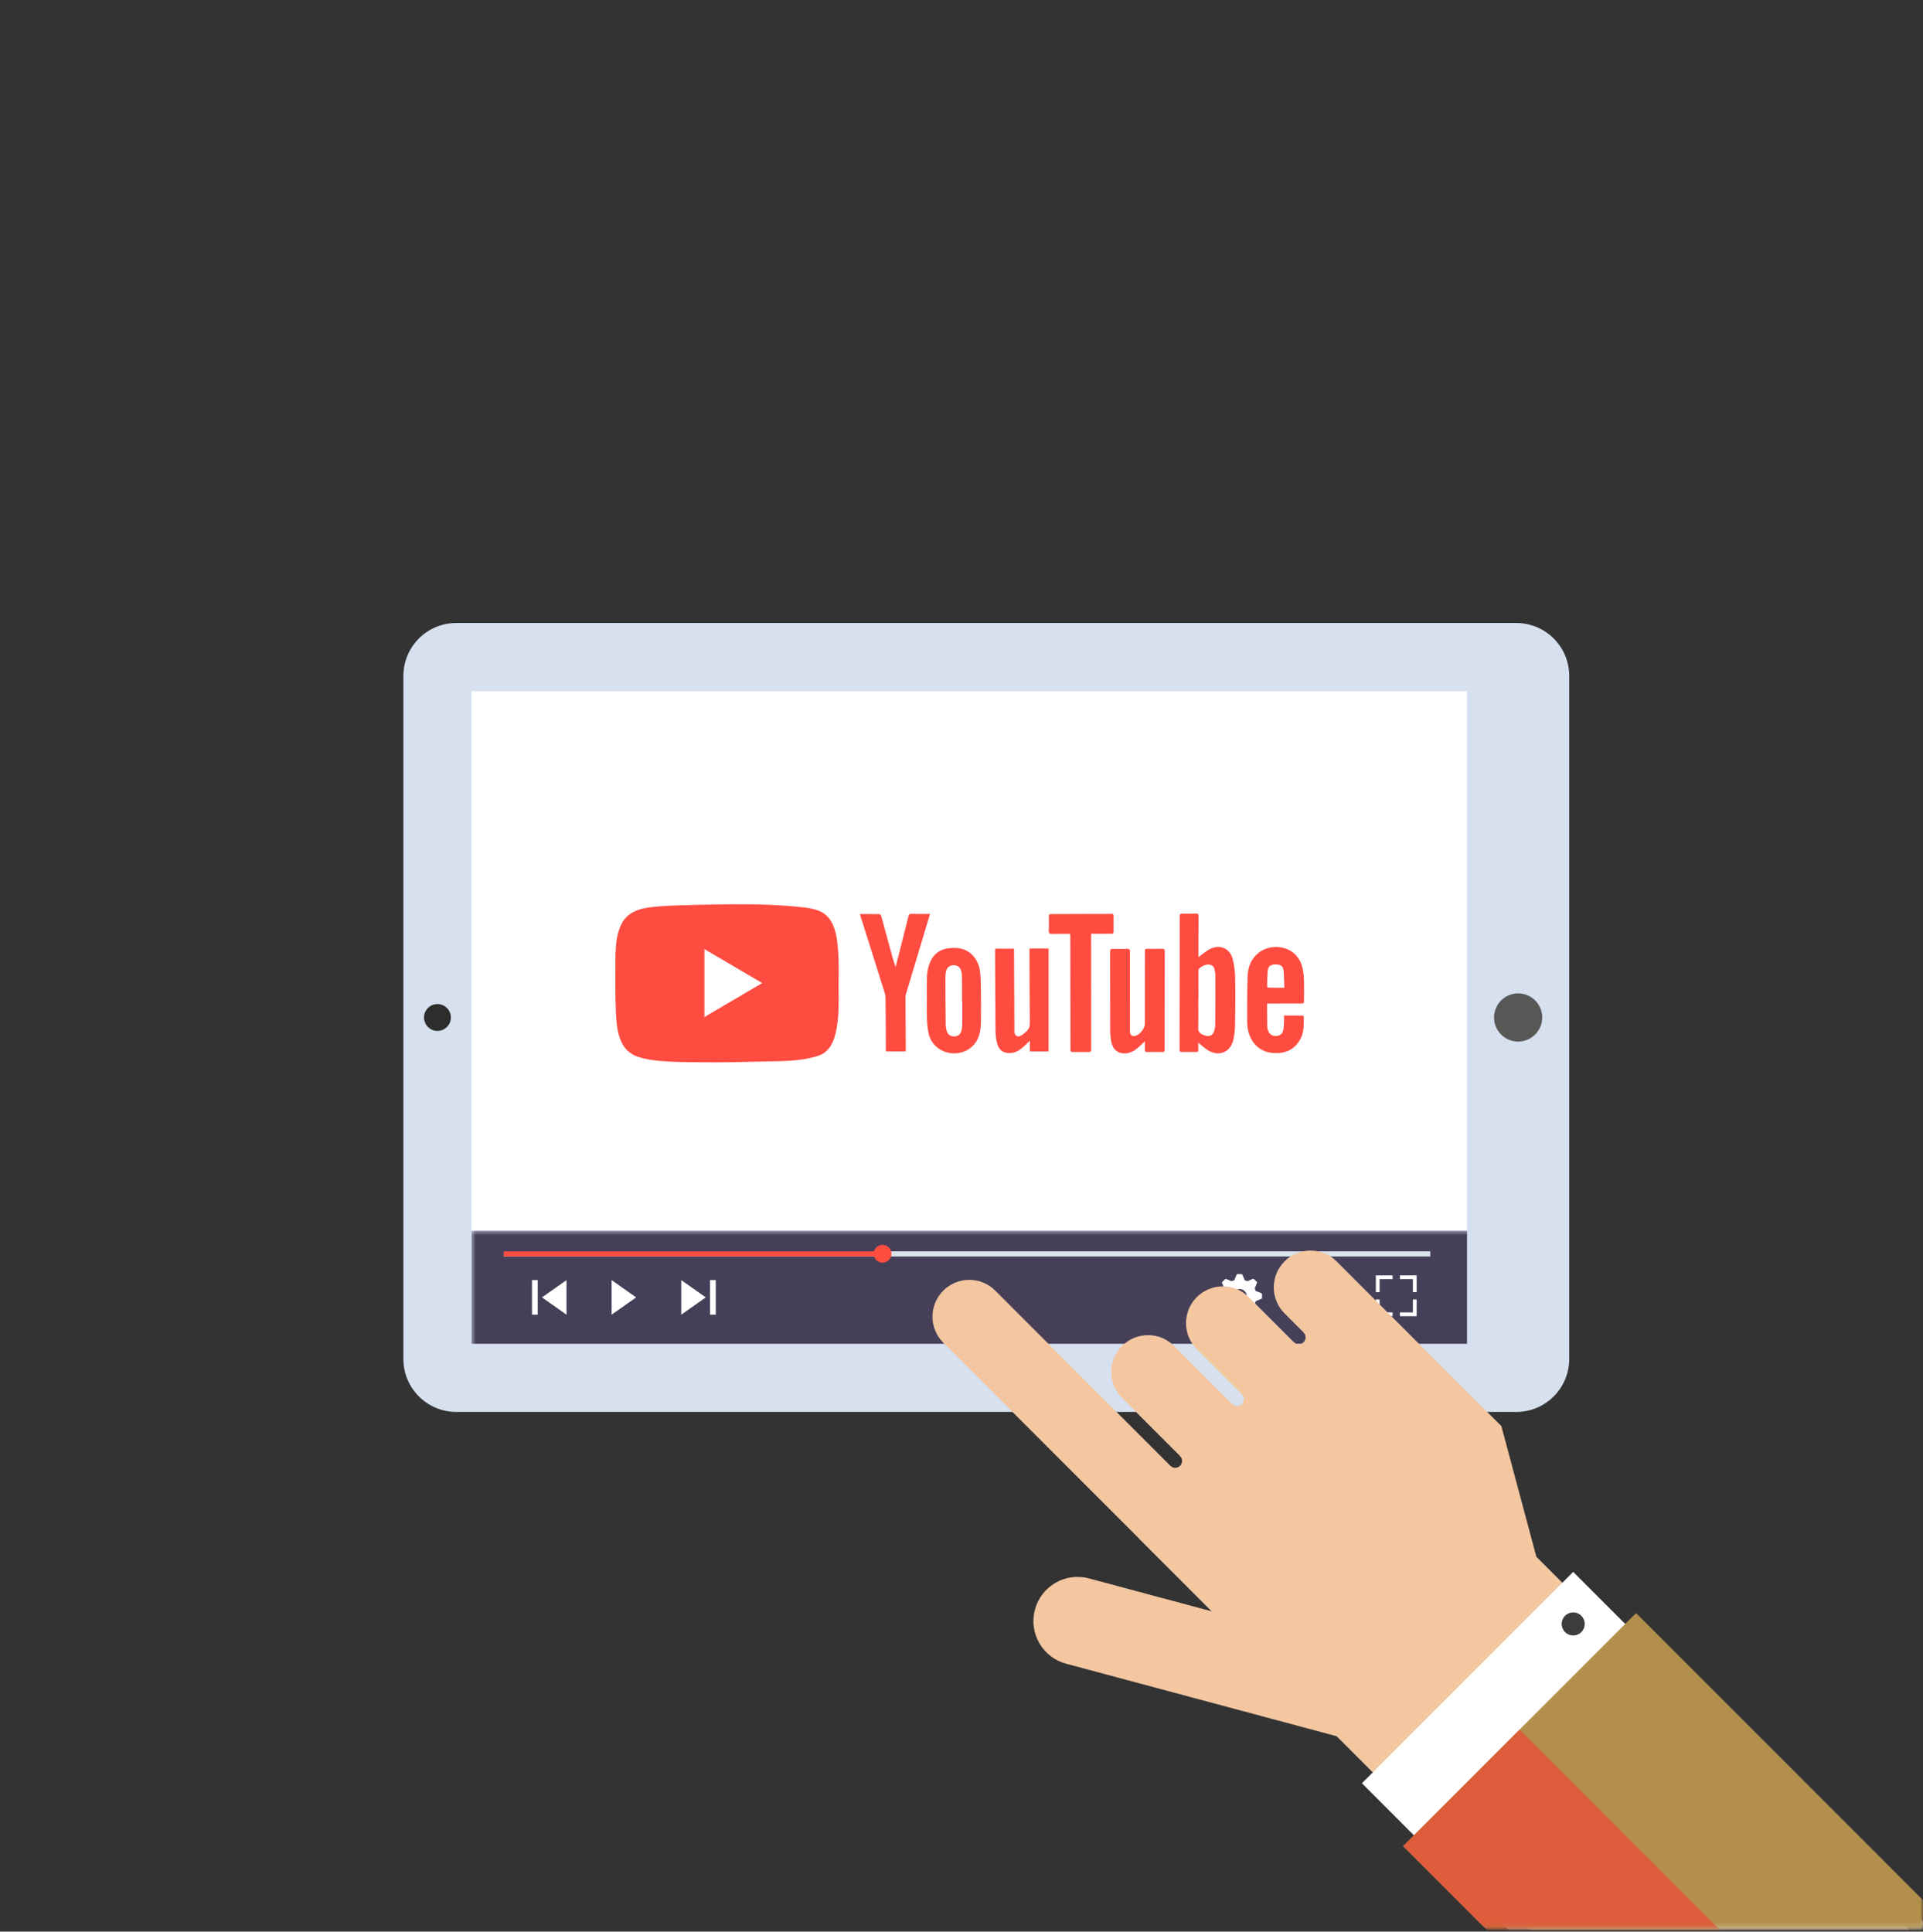 <svg xmlns="http://www.w3.org/2000/svg" xmlns:xlink="http://www.w3.org/1999/xlink" width="434" height="436" viewBox="0 0 434 436">
    <rect x="0" y="0" width="434" height="436" fill="#333333" stroke="none"/>
    <defs>
        <path id="prefix__a" d="M0 434.897L434 434.897 434 0.634 0 0.634z"/>
        <path id="prefix__c" d="M0.519 0.516L328.104 0.516 328.104 157.837 0.519 157.837z"/>
    </defs>
    <g fill="none" fill-rule="evenodd">
        <g transform="translate(0 .235)">
            <path fill="#D6E0EF" d="M342.205 318.464H102.99c-6.6 0-11.951-5.356-11.951-11.959V152.341c0-6.604 5.35-11.958 11.951-11.958h239.215c6.6 0 11.952 5.354 11.952 11.958v154.164c0 6.603-5.352 11.959-11.952 11.959"/>
            <path fill="#2D2D2C" d="M101.757 229.423c0 1.674-1.356 3.031-3.031 3.031-1.672 0-3.029-1.357-3.029-3.031 0-1.674 1.357-3.03 3.029-3.03 1.675 0 3.03 1.356 3.03 3.03"/>
            <path fill="#575756" d="M342.625 223.984c3.002 0 5.436 2.436 5.436 5.44 0 3.005-2.434 5.439-5.436 5.439s-5.436-2.434-5.436-5.44c0-3.003 2.434-5.44 5.436-5.44"/>
            <mask id="prefix__b" fill="#fff">
                <use xlink:href="#prefix__a"/>
            </mask>
            <path fill="#FFF" d="M106.415 277.575L331.093 277.575 331.093 155.768 106.415 155.768z" mask="url(#prefix__b)"/>
            <g fill="#FF4C41" mask="url(#prefix__b)">
                <g>
                    <path d="M20.093 25.46V10.118c4.346 2.553 8.65 5.083 13.05 7.67l-13.05 7.672m30.27-13.168c-.02-.598-.052-1.194-.097-1.791-.193-2.527-.476-5.422-2.144-7.444-1.429-1.73-3.641-2.122-5.742-2.36-2.66-.3-5.332-.482-8.006-.585-5.416-.206-10.839-.086-16.256.034-2.783.062-5.567.124-8.342.344-3.408.272-6.913.772-8.5 4.18C-.15 7.728.026 11.61.01 14.9c-.017 2.951-.026 5.903.092 8.851.153 3.826.38 8.81 4.508 10.488 2.203.897 4.864 1.097 7.218 1.25 2.494.162 4.995.142 7.493.18 5.24.077 10.479-.102 15.716-.207 3.639-.072 7.372-.113 10.854-1.302 3.005-1.025 3.79-4.284 4.195-7.111.404-2.809.302-5.659.296-8.486-.002-2.09.053-4.182-.019-6.271M93.463 9.992h4.31v23.243h-4.225v-2.443c-.401.392-.71.702-1.028 1.003-1.004.948-2.06 1.785-3.543 1.795-1.342.01-2.37-.624-2.74-1.917-.264-.915-.427-1.891-.437-2.842-.064-6.168-.076-12.335-.103-18.503 0-.085.014-.17.026-.3h4.228c.008.184.026.382.026.58.027 5.926.052 11.853.078 17.78 0 .172-.01.346.011.516.091.722.613 1.122 1.277.834.53-.229.995-.646 1.438-1.037.584-.512.77-1.164.76-1.971-.057-5.323-.059-10.648-.078-15.972v-.766M71.02 2.189c-.772 2.57-1.518 5.056-2.267 7.543-1.058 3.511-2.118 7.021-3.168 10.533-.078.26-.112.54-.11.812.016 3.841.043 7.683.066 11.524v.612h-4.493v-.565c-.019-3.859-.028-7.717-.07-11.576-.003-.453-.14-.915-.278-1.354-1.774-5.648-3.56-11.293-5.341-16.94-.05-.16-.096-.32-.166-.56 1.528 0 2.988-.011 4.447.02.13.002.322.258.37.428.695 2.505 1.37 5.016 2.05 7.525.357 1.32.717 2.64 1.183 3.968.227-.871.458-1.742.68-2.614.751-2.953 1.505-5.906 2.238-8.863.09-.364.216-.51.61-.503 1.39.025 2.783.01 4.25.01M78.292 21.818h-.06c0-1.809.013-3.617-.01-5.425-.005-.476-.069-.967-.203-1.423-.243-.813-.88-1.23-1.715-1.214-.82.016-1.433.476-1.642 1.305-.108.43-.174.884-.173 1.326.008 3.564.027 7.129.067 10.693.005.51.08 1.034.222 1.522.236.813.876 1.236 1.704 1.231.775-.005 1.399-.454 1.62-1.27.128-.474.176-.983.182-1.477.021-1.756.008-3.512.008-5.268zm-7.985-.228c0-1.774-.05-3.548.021-5.318.035-.866.203-1.753.47-2.579.668-2.062 2.055-3.41 4.249-3.738 2.453-.368 4.643.118 6.164 2.285.772 1.1 1.075 2.384 1.179 3.7.09 1.13.1 2.268.11 3.404.017 2.479.042 4.96 0 7.437-.016.87-.134 1.759-.354 2.6-.665 2.552-2.932 4.248-5.603 4.279-2.686.03-5.093-1.66-5.77-4.216-.304-1.15-.39-2.372-.452-3.568-.074-1.425-.017-2.857-.017-4.286h.003zM131.595 21.614h-.036c0 2.083.049 4.167-.023 6.248-.03.826.329 1.241.98 1.548.201.094.41.182.623.243 1.005.286 1.756-.1 2.035-1.101.137-.493.22-1.016.223-1.526.025-3.667.03-7.333.019-11-.002-.474-.093-.962-.223-1.42-.197-.683-.627-.962-1.34-.991-.692-.03-1.26.27-1.813.64-.335.223-.457.5-.453.904.016 2.151.008 4.304.008 6.455m0-9.659c.876-.637 1.658-1.37 2.572-1.841 2.302-1.184 4.618-.125 5.203 2.392.31 1.33.488 2.718.513 4.084.064 3.427.043 6.856-.018 10.283-.022 1.266-.12 2.559-.406 3.788-.633 2.715-3.205 3.778-5.617 2.357-.816-.48-1.514-1.162-2.285-1.767 0 .386.006.824-.001 1.264-.015.904.097.81-.792.816-.912.006-1.825.005-2.737.003-.683-.002-.686-.006-.686-.674l.019-16.382c.006-4.514.02-9.028.007-13.54-.002-.508.155-.642.642-.627 1.032.032 2.067.027 3.098-.006.427-.013.52.143.516.535-.02 2.86-.021 5.719-.028 8.579v.736M119.5 30.938c-.56.525-1.03.995-1.53 1.43-.805.704-1.707 1.226-2.808 1.289-1.758.101-2.954-.884-3.269-2.75-.134-.794-.212-1.608-.213-2.413-.018-5.926-.005-11.85-.02-17.777-.001-.48.106-.668.621-.651 1.084.035 2.17.03 3.253-.004.481-.016.607.143.606.614-.014 5.736-.008 11.472-.007 17.208 0 .31-.01.62.01.93.043.737.458 1.05 1.176.9.964-.2 2.181-1.678 2.182-2.652l.01-16.33c0-.669.003-.671.675-.673 1.085-.004 2.17.01 3.253-.013.387-.008.55.084.549.51-.017 7.425-.022 14.848-.022 22.272 0 .365-.092.525-.491.517-1.17-.02-2.342-.02-3.512 0-.369.004-.48-.132-.469-.482.02-.612.006-1.226.006-1.925M150.989 18.845c-.061-1.36-.057-2.664-.196-3.952-.103-.945-.683-1.305-1.73-1.306-1.12 0-1.709.36-1.815 1.332-.131 1.191-.121 2.397-.146 3.598-.002.107.18.312.281.313 1.163.023 2.326.015 3.606.015m-.082 6.27c1.455 0 2.812-.006 4.168.01.104.002.297.165.296.251-.02 1.717.094 3.462-.763 5.05-1.08 1.999-2.769 3.05-5.034 3.165-2.898.145-5.053-1.063-6.203-3.473-.536-1.124-.77-2.328-.772-3.557-.001-3.427-.02-6.856.093-10.28.069-2.07.771-3.929 2.461-5.313 2.876-2.353 8.786-1.815 9.954 3.531.197.902.278 1.839.308 2.764.046 1.479.007 2.961.001 4.442-.003.685-.006.686-.668.688l-6.97.012h-.612c-.037.068-.082.111-.082.154.012 1.72.014 3.441.052 5.16.006.318.118.647.242.945.317.76.913 1.101 1.769 1.06.77-.038 1.372-.431 1.56-1.198.154-.625.155-1.29.195-1.94.028-.46.005-.925.005-1.471" transform="translate(138.88 203.87)"/>
                    <path d="M102.652 6.694c-1.097 0-2.16.01-3.222-.004-.507-.006-1.18.125-1.472-.142-.258-.236-.102-.937-.11-1.432-.009-.793.02-1.587-.012-2.377-.018-.427.146-.52.535-.52 3.53-.002 7.059-.02 10.588-.032 1-.004 1.998.013 2.996-.02.407-.013.494.142.49.51-.018 1.153-.022 2.307.001 3.461.008.407-.126.539-.53.534-1.222-.018-2.445-.001-3.667.001h-.876v1.029l.019 24.858c0 .779-.001.78-.777.782-1.068.001-2.135 0-3.202-.001-.689 0-.697-.002-.698-.718-.009-4.633-.014-9.267-.021-13.901L102.678 7.3c0-.184-.015-.369-.026-.606" transform="translate(138.88 203.87)"/>
                </g>
            </g>
        </g>
        <g transform="translate(105.896 277.294)">
            <mask id="prefix__d" fill="#fff">
                <use xlink:href="#prefix__c"/>
            </mask>
            <path fill="#454058" d="M0.519 26.018L225.197 26.018 225.197 0.516 0.519 0.516z" mask="url(#prefix__d)"/>
            <path fill="#D9E3E9" d="M7.796 6.32L216.908 6.32 216.908 5.154 7.796 5.154z" mask="url(#prefix__d)"/>
            <path fill="#FF4C41" d="M7.796 6.32L93.196 6.32 93.196 5.154 7.796 5.154z" mask="url(#prefix__d)"/>
            <path fill="#FFF" d="M47.853 11.648L47.853 19.448 53.39 15.548zM54.352 19.448L55.648 19.448 55.648 11.649 54.352 11.649zM32.14 11.648L32.14 19.448 37.678 15.548zM21.965 11.648L21.965 19.448 16.428 15.548zM14.17 19.448L15.467 19.448 15.467 11.649 14.17 11.649zM175.486 15.25c0 .877-.728 1.59-1.623 1.59-.893 0-1.622-.713-1.622-1.59 0-.875.729-1.587 1.622-1.587.896 0 1.623.712 1.623 1.588m2.047-1.137l-.256-.607s.595-1.342.543-1.393l-.788-.77c-.054-.053-1.395.56-1.395.56l-.62-.25s-.546-1.36-.622-1.36h-1.11c-.077 0-.583 1.363-.583 1.363l-.618.25s-1.37-.582-1.423-.53l-.785.77c-.054.053.57 1.368.57 1.368l-.255.606s-1.388.536-1.388.608v1.089c0 .075 1.391.572 1.391.572l.256.606s-.594 1.34-.542 1.392l.786.771c.054.052 1.396-.561 1.396-.561l.62.252s.546 1.36.622 1.36h1.11c.077 0 .583-1.364.583-1.364l.621-.251s1.366.582 1.42.531l.787-.77c.054-.053-.573-1.368-.573-1.368l.255-.606s1.389-.536 1.389-.61v-1.088c0-.075-1.39-.57-1.39-.57M186.944 18.134h9.845v-5.9h-9.845v5.9zm-.85.85h11.546v-7.6h-11.546v7.6zM210.046 11.428L212.976 11.428 212.976 14.36 213.827 14.36 213.827 10.578 210.046 10.578zM205.468 14.36L205.468 11.428 208.398 11.428 208.398 10.578 204.618 10.578 204.618 14.36zM212.976 16.008L212.976 18.941 210.046 18.941 210.046 19.791 213.826 19.791 213.826 16.008zM208.399 18.941L205.468 18.941 205.468 16.008 204.619 16.008 204.619 19.791 208.399 19.791z" mask="url(#prefix__d)"/>
            <path fill="#FF4C41" d="M95.288 5.703c0 1.11-.899 2.01-2.008 2.01-1.11 0-2.009-.9-2.009-2.01 0-1.11.9-2.01 2.009-2.01 1.11 0 2.008.9 2.008 2.01" mask="url(#prefix__d)"/>
            <path fill="#F4C7A1" d="M175.709 91.884L227.937 39.624 232.958 44.648 240.841 74.088 199.383 115.57z" mask="url(#prefix__d)"/>
            <path fill="#F4C7A1" d="M191.145 86.487L179.408 98.23l-72.42-72.461c-3.24-3.245-3.24-8.502 0-11.745 3.243-3.243 8.497-3.243 11.738 0l72.419 72.462z" mask="url(#prefix__d)"/>
            <path fill="#F4C7A1" d="M193.903 27.119L151.121 69.927 354.962 273.893 397.744 231.085z" mask="url(#prefix__d)"/>
            <path fill="#F4C7A1" d="M204.738 28.155l-41.814 41.838-10.557-10.562 5.87-5.873c.606.61 1.592.61 2.2 0 .608-.607.607-1.593 0-2.2l11.737-11.745c.607.608 1.593.608 2.201 0 .608-.609.607-1.594 0-2.203l11.737-11.744c.607.608 1.592.608 2.2 0 .609-.607.607-1.593 0-2.2l5.87-5.873 10.556 10.562zM199.383 115.57l-64.665-17.336c-5.313-1.425-8.467-6.89-7.043-12.206 1.423-5.316 6.884-8.471 12.196-7.047l75.775 20.317-16.263 16.272z" mask="url(#prefix__d)"/>
            <path fill="#F4C7A1" d="M232.958 44.648l-37.207-37.23c-3.24-3.243-8.496-3.243-11.738 0-3.24 3.244-3.24 8.502 0 11.744l37.208 37.23 11.737-11.744zM219.02 58.594l-43.076-43.1c-3.241-3.245-8.496-3.243-11.736 0-3.242 3.242-3.242 8.5-.001 11.743l43.076 43.101 11.737-11.744zM205.082 72.54l-46.009-46.038c-3.243-3.243-8.497-3.242-11.738 0-3.242 3.245-3.242 8.5 0 11.745l46.01 46.038 11.737-11.745z" mask="url(#prefix__d)"/>
            <path fill="#FFF" d="M400.195 228.634L249.16 77.508 201.477 125.218 352.512 276.345z" mask="url(#prefix__d)"/>
            <path fill="#B28F4B" d="M402.645 226.182L263.347 86.8 210.765 139.415 350.063 278.796z" mask="url(#prefix__d)"/>
            <path fill="#3C3C3A" d="M250.999 87.412c1.016 1.016 1.016 2.663 0 3.68-1.016 1.015-2.662 1.017-3.679 0-1.015-1.017-1.015-2.664 0-3.679 1.017-1.017 2.663-1.017 3.679 0" mask="url(#prefix__d)"/>
            <path fill="#DE5C3B" d="M237.056 113.107L210.765 139.414 350.062 278.797 376.353 252.488z" mask="url(#prefix__d)"/>
        </g>
    </g>
</svg>
